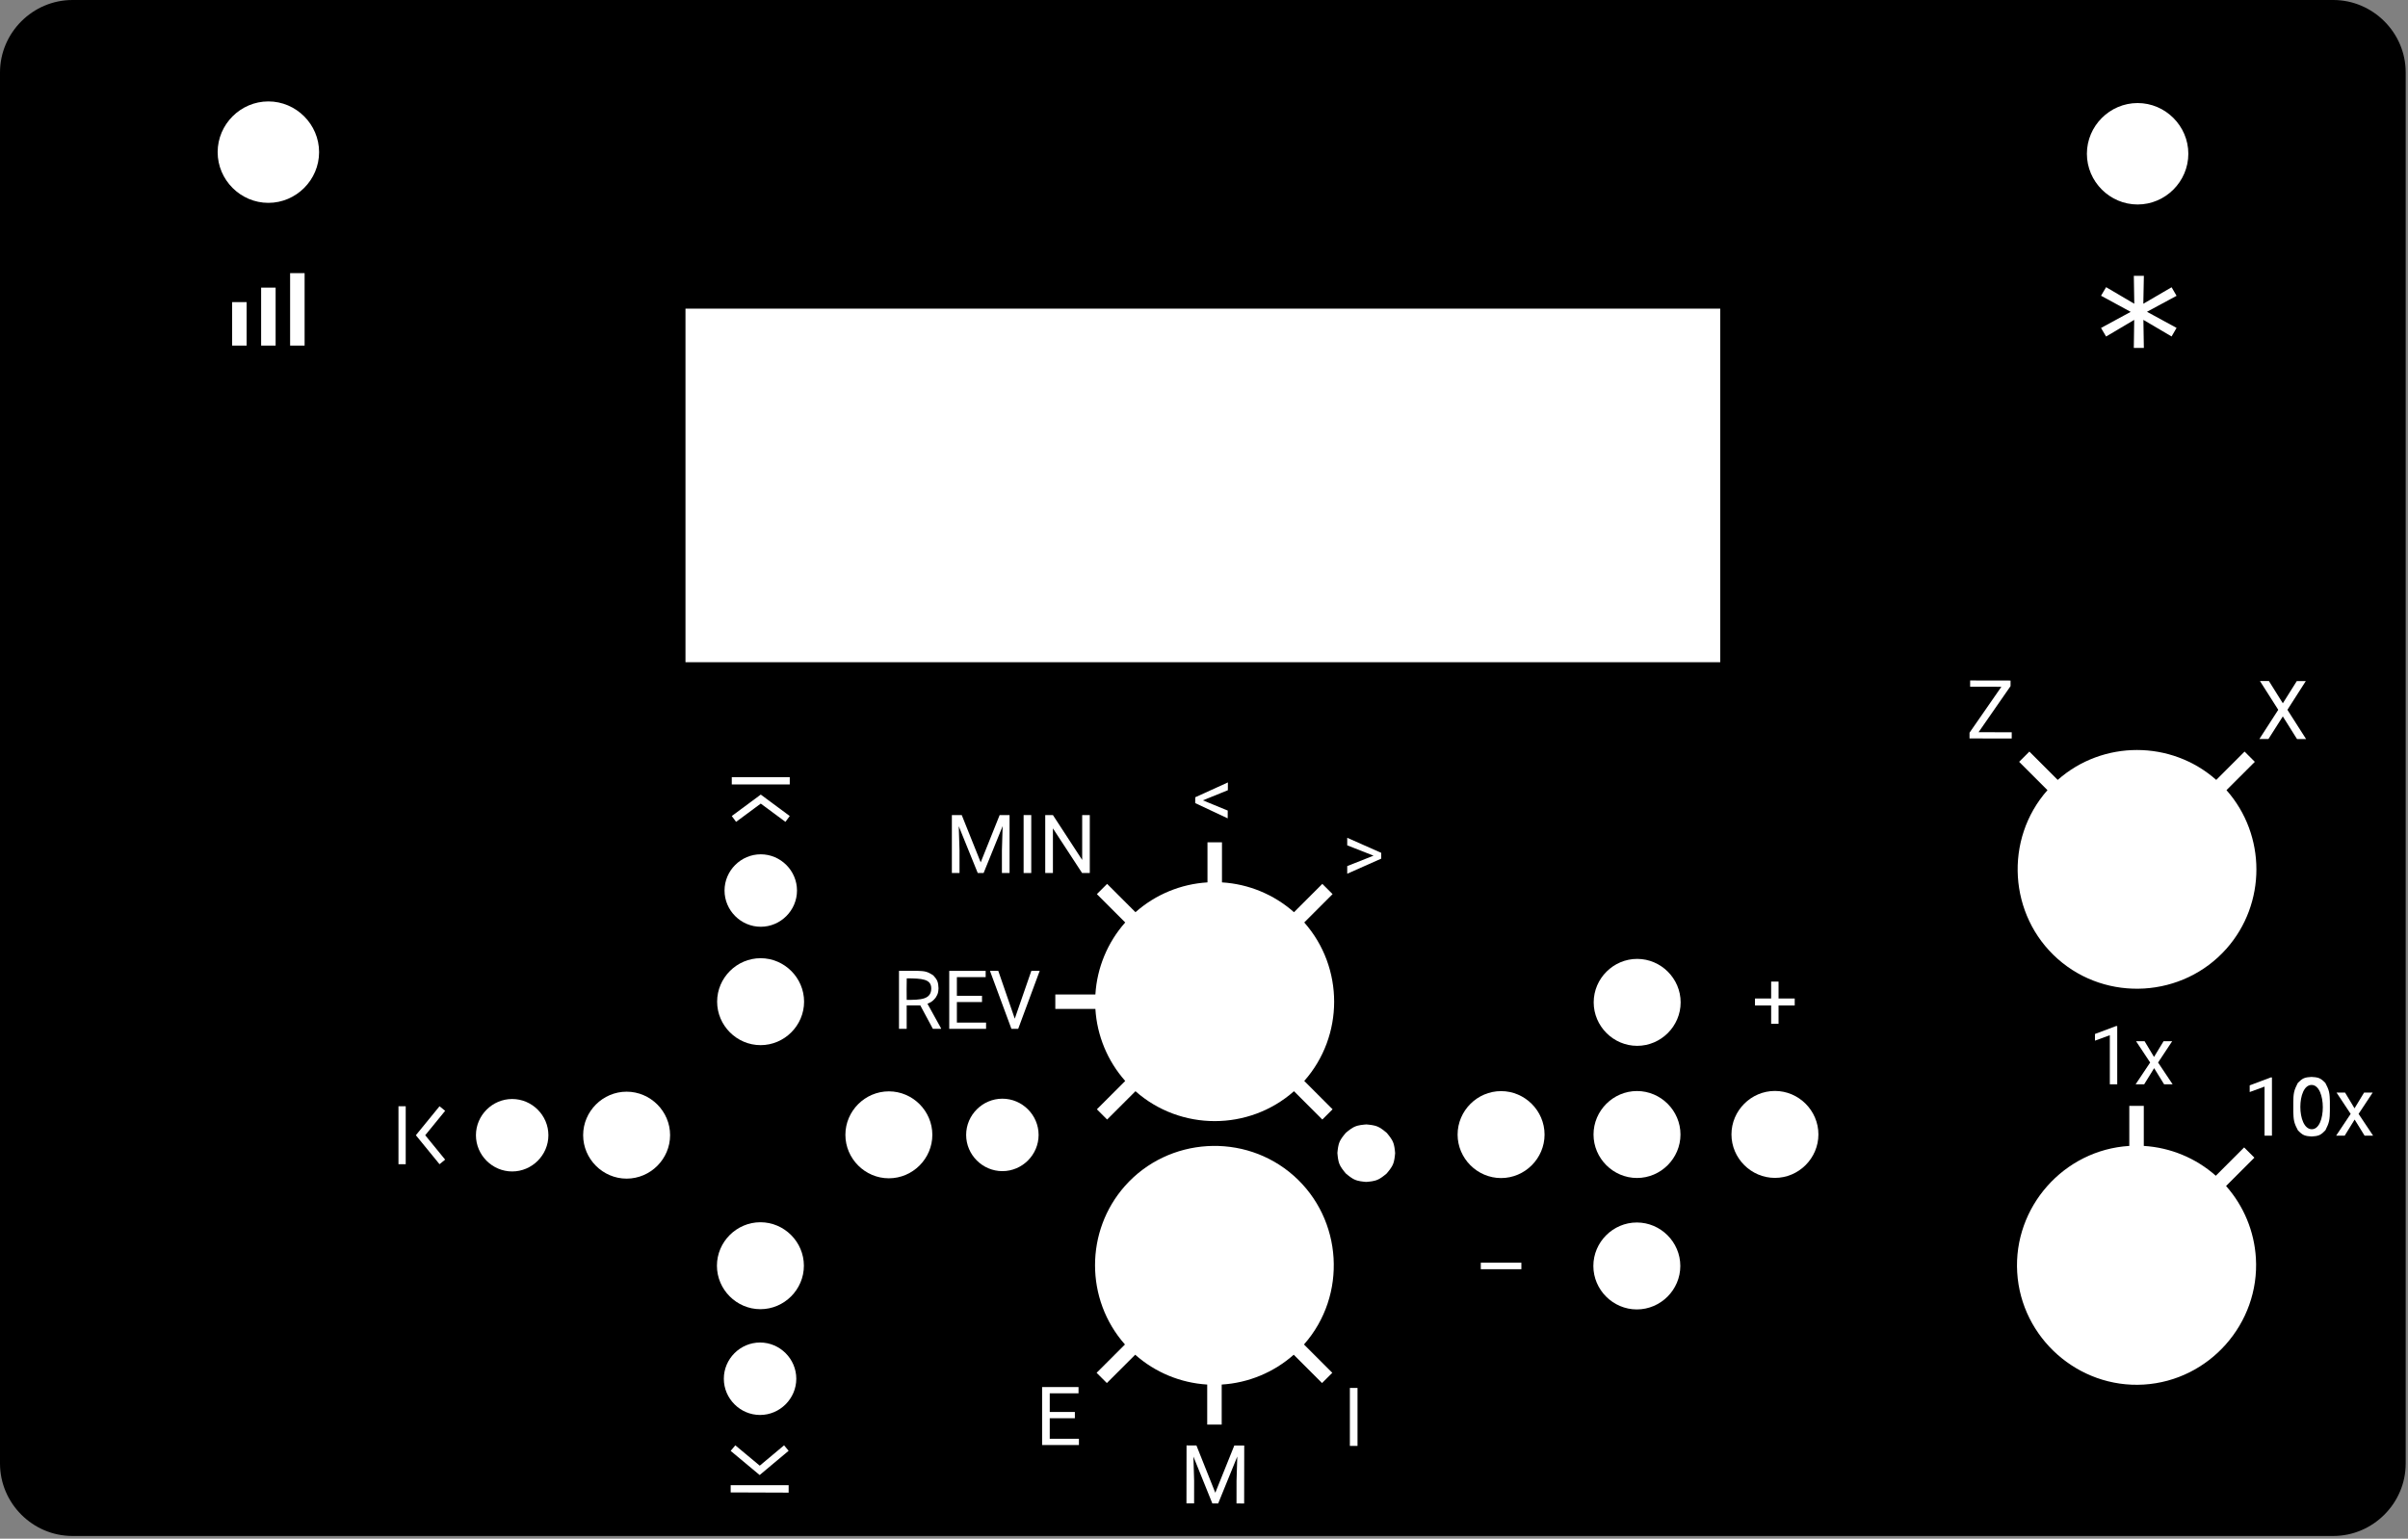 <?xml version="1.0" encoding="UTF-8" standalone="no"?>
<!DOCTYPE svg PUBLIC "-//W3C//DTD SVG 1.1//EN" "http://www.w3.org/Graphics/SVG/1.1/DTD/svg11.dtd">
<svg width="100%" height="100%" viewBox="0 0 471 301" version="1.1" xmlns="http://www.w3.org/2000/svg" xmlns:xlink="http://www.w3.org/1999/xlink" xml:space="preserve" xmlns:serif="http://www.serif.com/" style="fill-rule:evenodd;clip-rule:evenodd;stroke-linejoin:round;stroke-miterlimit:2;">
    <rect x="0" y="0" width="471" height="301" fill="#808080" stroke="none"/>
    <g transform="matrix(1,0,0,-1,14.173,300.472)">
        <path d="M442.205,300.472L0,300.472C-7.775,300.472 -14.173,294.074 -14.173,286.299L-14.173,14.173C-14.173,6.398 -7.775,0 -0,0L442.205,0C449.98,0 456.378,6.398 456.378,14.173L456.378,286.299C456.378,294.074 449.98,300.472 442.205,300.472Z" style="fill-rule:nonzero;"/>
    </g>
    <g transform="matrix(1,0,0,-1,14.173,300.472)">
        <path d="M379.087,166.251L379.089,167.342L371.184,167.357L371.182,166.134L377.295,166.122L371.064,157.14L371.061,156.018L379.316,156.003L379.319,157.225L372.832,157.238L379.087,166.251Z" style="fill:white;fill-rule:nonzero;"/>
    </g>
    <g transform="matrix(1,0,0,-1,14.173,300.472)">
        <path d="M430.215,89.701L429.989,89.701L425.862,88.152L425.862,86.843L428.767,87.91L428.767,78.308L430.215,78.308L430.215,89.701Z" style="fill:white;fill-rule:nonzero;"/>
    </g>
    <g transform="matrix(1,0,0,-1,14.173,300.472)">
        <path d="M444.521,86.734L442.854,86.734L445.611,82.568L442.769,78.308L444.443,78.308L446.39,81.462L448.337,78.308L450.003,78.308L447.161,82.568L449.918,86.734L448.236,86.734L446.367,83.658L444.521,86.734Z" style="fill:white;fill-rule:nonzero;"/>
    </g>
    <g transform="matrix(1,0,0,-1,14.173,300.472)">
        <path d="M405.304,96.786L403.637,96.786L406.394,92.62L403.551,88.36L405.226,88.36L407.173,91.514L409.119,88.36L410.786,88.36L407.944,92.62L410.7,96.786L409.018,96.786L407.149,93.71L405.304,96.786Z" style="fill:white;fill-rule:nonzero;"/>
    </g>
    <g transform="matrix(1,0,0,-1,14.173,300.472)">
        <path d="M225.993,145.887L226.002,147.413L219.614,144.508L219.608,143.371L225.96,140.381L225.969,141.908L221.106,143.907L225.993,145.887Z" style="fill:white;fill-rule:nonzero;"/>
    </g>
    <g transform="matrix(1,0,0,-1,14.173,300.472)">
        <path d="M253.08,80.509L252.518,80.457L251.964,80.386L251.425,80.276L251.165,80.201L250.911,80.109L250.665,79.998L250.425,79.87L249.963,79.572L249.518,79.236L249.08,78.88L248.722,78.449L248.383,78.009L248.082,77.553L247.952,77.317L247.839,77.074L247.744,76.822L247.666,76.564L247.551,76.031L247.475,75.481L247.418,74.923L247.471,74.361L247.543,73.806L247.654,73.268L247.73,73.007L247.824,72.753L247.935,72.507L248.064,72.268L248.363,71.806L248.701,71.361L249.058,70.923L249.493,70.563L249.937,70.223L250.397,69.922L250.636,69.792L250.881,69.679L251.134,69.584L251.395,69.506L251.933,69.392L252.487,69.317L253.049,69.261L253.611,69.314L254.165,69.386L254.703,69.498L254.964,69.574L255.218,69.667L255.464,69.779L255.703,69.907L256.164,70.206L256.61,70.544L257.047,70.901L257.407,71.337L257.747,71.78L258.049,72.24L258.179,72.479L258.292,72.724L258.387,72.977L258.465,73.238L258.579,73.776L258.655,74.33L258.711,74.892L258.657,75.45L258.583,76L258.471,76.535L258.395,76.793L258.301,77.045L258.189,77.289L258.06,77.526L257.762,77.983L257.425,78.425L257.069,78.858L256.633,79.216L256.19,79.555L255.73,79.855L255.491,79.984L255.246,80.096L254.993,80.19L254.732,80.267L254.195,80.38L253.641,80.454L253.08,80.509Z" style="fill:white;fill-rule:nonzero;"/>
    </g>
    <g transform="matrix(1,0,0,-1,14.173,300.472)">
        <path d="M217.912,17.715L217.896,6.377L219.391,6.375L219.397,10.79L219.256,15.533L222.958,6.369L224.102,6.368L227.838,15.544L227.691,10.778L227.685,6.362L229.18,6.36L229.197,17.699L227.257,17.702L223.537,8.456L219.844,17.713L217.912,17.715Z" style="fill:white;fill-rule:nonzero;"/>
    </g>
    <g transform="matrix(1,0,0,-1,14.173,300.472)">
        <path d="M168.295,99.208L169.9,99.208L169.9,99.302L167.236,104.114L167.694,104.328L167.913,104.448L168.12,104.585L168.312,104.741L168.491,104.915L168.829,105.29L169.075,105.719L169.181,105.939L169.265,106.166L169.323,106.401L169.36,106.642L169.401,107.136L169.339,107.853L169.276,108.199L169.175,108.528L169.024,108.836L168.83,109.126L168.369,109.675L167.69,110.077L167.34,110.244L166.977,110.371L166.601,110.454L166.214,110.504L165.422,110.547L161.668,110.547L161.668,99.208L163.171,99.208L163.171,103.795L165.835,103.795L168.295,99.208Z" style="fill:white;fill-rule:nonzero;"/>
    </g>
    <g transform="matrix(1,0,0,-1,14.173,300.472)">
        <path d="M177.905,105.672L172.991,105.672L172.991,109.324L178.622,109.324L178.622,110.547L171.496,110.547L171.496,99.208L178.699,99.208L178.699,100.431L172.991,100.431L172.991,104.449L177.905,104.449L177.905,105.672Z" style="fill:white;fill-rule:nonzero;"/>
    </g>
    <g transform="matrix(1,0,0,-1,14.173,300.472)">
        <path d="M198.987,141.026L197.5,141.026L197.5,132.25L191.776,141.026L190.273,141.026L190.273,129.688L191.776,129.688L191.776,138.425L197.484,129.688L198.987,129.688L198.987,141.026Z" style="fill:white;fill-rule:nonzero;"/>
    </g>
    <g transform="matrix(1,0,0,-1,14.173,300.472)">
        <rect x="128.962" y="147.019" width="11.339" height="1.417" style="fill:white;fill-rule:nonzero;"/>
    </g>
    <g transform="matrix(1,0,0,-1,14.173,300.472)">
        <path d="M71.798,84.064L67.169,78.395L71.798,72.726L72.896,73.622L68.999,78.395L72.896,83.168L71.798,84.064Z" style="fill:white;fill-rule:nonzero;"/>
    </g>
    <g transform="matrix(1,0,0,-1,14.173,300.472)">
        <rect x="31.234" y="232.868" width="2.835" height="8.504" style="fill:white;fill-rule:nonzero;"/>
    </g>
    <g transform="matrix(1,0,0,-1,14.173,300.472)">
        <rect x="63.768" y="72.726" width="1.417" height="11.339" style="fill:white;fill-rule:nonzero;"/>
    </g>
    <g transform="matrix(1,0,0,-1,14.173,300.472)">
        <path d="M140.301,140.838L134.631,145.035L128.962,140.838L129.805,139.699L134.631,143.271L139.457,139.699L140.301,140.838Z" style="fill:white;fill-rule:nonzero;"/>
    </g>
    <g transform="matrix(1,0,0,-1,14.173,300.472)">
        <path d="M128.745,16.646L134.414,11.922L140.084,16.668L139.19,17.735L134.433,13.752L129.652,17.735L128.745,16.646Z" style="fill:white;fill-rule:nonzero;"/>
    </g>
    <g transform="matrix(1,0,0,-1,14.173,300.472)">
        <rect x="36.903" y="232.868" width="2.835" height="11.339" style="fill:white;fill-rule:nonzero;"/>
    </g>
    <g transform="matrix(1,0,0,-1,14.173,300.472)">
        <rect x="42.572" y="232.868" width="2.835" height="14.173" style="fill:white;fill-rule:nonzero;"/>
    </g>
    <g transform="matrix(1,0,0,-1,14.173,300.472)">
        <path d="M128.745,8.521L140.084,8.479L140.084,9.938L128.745,9.938L128.745,8.521Z" style="fill:white;fill-rule:nonzero;"/>
    </g>
    <g transform="matrix(1,0,0,-1,14.173,300.472)">
        <rect x="186.044" y="129.688" width="1.495" height="11.339" style="fill:white;fill-rule:nonzero;"/>
    </g>
    <g transform="matrix(1,0,0,-1,14.173,300.472)">
        <path d="M172.011,141.026L172.011,129.688L173.507,129.688L173.507,134.103L173.359,138.846L177.073,129.688L178.218,129.688L181.94,138.869L181.8,134.103L181.8,129.688L183.296,129.688L183.296,141.026L181.356,141.026L177.65,131.775L173.943,141.026L172.011,141.026Z" style="fill:white;fill-rule:nonzero;"/>
    </g>
    <g transform="matrix(1,0,0,-1,14.173,300.472)">
        <path d="M181.09,110.547L179.463,110.547L183.66,99.208L184.984,99.208L189.189,110.547L187.554,110.547L184.314,101.194L181.09,110.547Z" style="fill:white;fill-rule:nonzero;"/>
    </g>
    <g transform="matrix(1,0,0,-1,14.173,300.472)">
        <path d="M196.069,24.257L191.155,24.257L191.155,27.909L196.785,27.909L196.785,29.132L189.66,29.132L189.66,17.793L196.863,17.793L196.863,19.016L191.155,19.016L191.155,23.034L196.069,23.034L196.069,24.257Z" style="fill:white;fill-rule:nonzero;"/>
    </g>
    <g transform="matrix(1,0,0,-1,14.173,300.472)">
        <rect x="249.86" y="17.62" width="1.495" height="11.339" style="fill:white;fill-rule:nonzero;"/>
    </g>
    <g transform="matrix(1,0,0,-1,14.173,300.472)">
        <path d="M249.342,131.046L249.342,129.551L255.992,132.502L255.992,133.639L249.342,136.583L249.342,135.103L254.489,133.086L249.342,131.046Z" style="fill:white;fill-rule:nonzero;"/>
    </g>
    <g transform="matrix(1,0,0,-1,14.173,300.472)">
        <path d="M333.709,108.452L332.261,108.452L332.261,105.143L329.099,105.143L329.099,103.78L332.261,103.78L332.261,100.198L333.709,100.198L333.709,103.78L336.871,103.78L336.871,105.143L333.709,105.143L333.709,108.452Z" style="fill:white;fill-rule:nonzero;"/>
    </g>
    <g transform="matrix(1,0,0,-1,14.173,300.472)">
        <path d="M399.954,99.753L399.728,99.753L395.6,98.204L395.6,96.895L398.505,97.962L398.505,88.36L399.954,88.36L399.954,99.753Z" style="fill:white;fill-rule:nonzero;"/>
    </g>
    <g transform="matrix(1,0,0,-1,14.173,300.472)">
        <path d="M441.546,85.013L441.506,85.966L441.458,86.435L441.376,86.895L441.248,87.343L441.076,87.779L440.658,88.63L440.378,88.902L440.091,89.157L439.788,89.378L439.463,89.55L439.111,89.664L438.74,89.735L437.964,89.802L437.178,89.731L436.803,89.657L436.449,89.538L436.122,89.36L435.819,89.131L435.532,88.868L435.254,88.588L434.839,87.71L434.669,87.261L434.544,86.801L434.465,86.329L434.421,85.849L434.389,84.873L434.389,82.949L434.436,82.002L434.487,81.536L434.572,81.079L434.702,80.635L434.875,80.202L435.293,79.356L435.57,79.079L435.855,78.819L436.155,78.593L436.479,78.417L436.83,78.299L437.202,78.225L437.979,78.152L438.766,78.226L439.141,78.302L439.494,78.423L439.819,78.603L440.12,78.834L440.405,79.1L440.682,79.383L441.097,80.273L441.267,80.728L441.392,81.194L441.471,81.671L441.515,82.157L441.546,83.144L441.546,85.013Z" style="fill:white;fill-rule:nonzero;"/>
    </g>
    <path d="M452.141,212.24C455.072,212.24 455.07,221.01 452.141,220.902C449.21,220.794 449.21,212.24 452.141,212.24Z"/>
    <g transform="matrix(1,0,0,-1,14.173,300.472)">
        <path d="M429.622,167.245L427.869,167.249L431.449,161.619L427.762,155.91L429.53,155.907L432.342,160.325L435.121,155.896L436.897,155.893L433.24,161.616L436.833,167.232L435.073,167.235L432.347,162.895L429.622,167.245Z" style="fill:white;fill-rule:nonzero;"/>
    </g>
    <g transform="matrix(1,0,0,-1,14.173,300.472)">
        <path d="M405.771,239.482L411.559,242.603L410.585,244.278L405.056,241.05L405.164,246.518L403.199,246.518L403.289,241.051L397.777,244.296L396.786,242.621L402.588,239.467L396.785,236.316L397.775,234.64L403.273,237.898L403.196,232.415L405.161,232.415L405.071,237.898L410.583,234.653L411.558,236.328L405.771,239.482Z" style="fill:white;fill-rule:nonzero;"/>
    </g>
    <g transform="matrix(1,0,0,-1,14.173,300.472)">
        <path d="M297.485,52.822C297.485,48.157 301.324,44.318 305.989,44.318C310.654,44.318 314.493,48.157 314.493,52.822C314.493,57.488 310.654,61.326 305.989,61.326C301.324,61.326 297.485,57.488 297.485,52.822Z" style="fill:white;fill-rule:nonzero;"/>
    </g>
    <g transform="matrix(1,0,0,-1,14.173,300.472)">
        <path d="M297.518,78.537C297.518,73.872 301.356,70.033 306.021,70.033C310.687,70.033 314.525,73.872 314.525,78.537C314.525,83.202 310.687,87.041 306.021,87.041C301.356,87.041 297.518,83.202 297.518,78.537L297.518,78.537Z" style="fill:white;fill-rule:nonzero;"/>
    </g>
    <g transform="matrix(1,0,0,-1,14.173,300.472)">
        <path d="M270.932,78.521C270.932,73.856 274.771,70.017 279.436,70.017C284.101,70.017 287.94,73.856 287.94,78.521C287.94,83.186 284.101,87.025 279.436,87.025C274.771,87.025 270.932,83.186 270.932,78.521L270.932,78.521Z" style="fill:white;fill-rule:nonzero;"/>
    </g>
    <g transform="matrix(1,0,0,-1,14.173,300.472)">
        <path d="M151.184,78.475C151.184,73.81 155.022,69.971 159.688,69.971C164.353,69.971 168.191,73.81 168.191,78.475C168.191,83.14 164.353,86.979 159.688,86.979C155.022,86.979 151.184,83.14 151.184,78.475L151.184,78.475Z" style="fill:white;fill-rule:nonzero;"/>
    </g>
    <g transform="matrix(1,0,0,-1,14.173,300.472)">
        <path d="M99.889,78.41C99.889,73.744 103.728,69.906 108.393,69.906C113.058,69.906 116.897,73.744 116.897,78.41C116.897,83.075 113.058,86.914 108.393,86.914C103.728,86.914 99.889,83.075 99.889,78.41Z" style="fill:white;fill-rule:nonzero;"/>
    </g>
    <g transform="matrix(1,0,0,-1,14.173,300.472)">
        <path d="M78.92,78.395C78.92,74.508 82.119,71.309 86.007,71.309C89.894,71.309 93.093,74.508 93.093,78.395C93.093,82.283 89.894,85.482 86.007,85.482C82.119,85.482 78.92,82.283 78.92,78.395Z" style="fill:white;fill-rule:nonzero;"/>
    </g>
    <g transform="matrix(1,0,0,-1,14.173,300.472)">
        <path d="M127.545,126.264C127.545,122.376 130.744,119.177 134.631,119.177C138.519,119.177 141.718,122.376 141.718,126.264C141.718,130.151 138.519,133.35 134.631,133.35C130.744,133.35 127.545,130.151 127.545,126.264Z" style="fill:white;fill-rule:nonzero;"/>
    </g>
    <g transform="matrix(1,0,0,-1,14.173,300.472)">
        <path d="M405.149,76.304L405.149,84.142L402.314,84.142L402.314,76.304C389.509,75.526 379.611,64.349 380.389,51.544C381.166,38.738 392.343,28.841 405.149,29.618C417.954,30.396 427.852,41.573 427.074,54.378C426.758,59.593 424.703,64.554 421.239,68.465L426.782,74.007L424.778,76.012L419.235,70.469C415.324,73.932 410.363,75.987 405.149,76.304Z" style="fill:white;fill-rule:nonzero;"/>
    </g>
    <g transform="matrix(1,0,0,-1,14.173,300.472)">
        <path d="M421.324,145.9L426.866,151.442L424.862,153.447L419.32,147.904C410.512,155.704 397.12,155.704 388.312,147.904L382.77,153.447L380.765,151.442L386.308,145.9C377.803,136.295 378.708,121.393 388.312,112.888C397.917,104.383 412.819,105.288 421.324,114.893C429.124,123.7 429.124,137.092 421.324,145.9Z" style="fill:white;fill-rule:nonzero;"/>
    </g>
    <g transform="matrix(1,0,0,-1,14.173,300.472)">
        <path d="M394.019,270.392C394.019,264.949 398.497,260.471 403.94,260.471C409.383,260.471 413.861,264.949 413.861,270.392C413.861,275.835 409.383,280.313 403.94,280.313C398.497,280.313 394.019,275.835 394.019,270.392L394.019,270.392Z" style="fill:white;fill-rule:nonzero;"/>
    </g>
    <g transform="matrix(1,0,0,-1,14.173,300.472)">
        <path d="M174.804,78.457C174.804,74.57 178.003,71.371 181.891,71.371C185.778,71.371 188.977,74.57 188.977,78.457C188.977,82.345 185.778,85.544 181.891,85.544C178.003,85.544 174.804,82.345 174.804,78.457Z" style="fill:white;fill-rule:nonzero;"/>
    </g>
    <g transform="matrix(1,0,0,-1,14.173,300.472)">
        <path d="M127.407,30.76C127.407,26.872 130.606,23.673 134.493,23.673C138.381,23.673 141.58,26.872 141.58,30.76C141.58,34.647 138.381,37.846 134.493,37.846C130.606,37.846 127.407,34.647 127.407,30.76Z" style="fill:white;fill-rule:nonzero;"/>
    </g>
    <g transform="matrix(1,0,0,-1,14.173,300.472)">
        <path d="M238.876,35.458L244.418,29.916L246.423,31.92L240.88,37.463C249.385,47.067 248.48,61.969 238.876,70.474C229.271,78.979 214.369,78.075 205.864,68.47C198.064,59.662 198.064,46.27 205.864,37.463L200.322,31.92L202.326,29.916L207.868,35.458C211.779,31.995 216.74,29.94 221.955,29.623L221.955,21.785L224.789,21.785L224.789,29.623C230.004,29.94 234.965,31.995 238.876,35.458Z" style="fill:white;fill-rule:nonzero;"/>
    </g>
    <g transform="matrix(1,0,0,-1,14.173,300.472)">
        <rect x="119.906" y="170.929" width="202.394" height="69.165" style="fill:white;fill-rule:nonzero;"/>
    </g>
    <g transform="matrix(1,0,0,-1,14.173,300.472)">
        <path d="M28.399,270.71C28.399,265.268 32.878,260.789 38.32,260.789C43.763,260.789 48.241,265.268 48.241,270.71C48.241,276.153 43.763,280.632 38.32,280.632C32.878,280.632 28.399,276.153 28.399,270.71Z" style="fill:white;fill-rule:nonzero;"/>
    </g>
    <g transform="matrix(1,0,0,-1,14.173,300.472)">
        <path d="M126.096,104.522C126.096,99.857 129.935,96.018 134.6,96.018C139.265,96.018 143.104,99.857 143.104,104.522C143.104,109.187 139.265,113.026 134.6,113.026C129.935,113.026 126.096,109.187 126.096,104.522L126.096,104.522Z" style="fill:white;fill-rule:nonzero;"/>
    </g>
    <g transform="matrix(1,0,0,-1,14.173,300.472)">
        <path d="M126.058,52.869C126.058,48.204 129.897,44.365 134.562,44.365C139.227,44.365 143.066,48.204 143.066,52.869C143.066,57.534 139.227,61.373 134.562,61.373C129.897,61.373 126.058,57.534 126.058,52.869L126.058,52.869Z" style="fill:white;fill-rule:nonzero;"/>
    </g>
    <g transform="matrix(1,0,0,-1,14.173,300.472)">
        <path d="M297.55,104.387C297.55,99.722 301.389,95.883 306.054,95.883C310.719,95.883 314.558,99.722 314.558,104.387C314.558,109.052 310.719,112.891 306.054,112.891C301.389,112.891 297.55,109.052 297.55,104.387Z" style="fill:white;fill-rule:nonzero;"/>
    </g>
    <g transform="matrix(1,0,0,-1,14.173,300.472)">
        <path d="M324.497,78.555C324.497,73.89 328.335,70.051 333,70.051C337.666,70.051 341.504,73.89 341.504,78.555C341.504,83.22 337.666,87.059 333,87.059C328.335,87.059 324.497,83.22 324.497,78.555Z" style="fill:white;fill-rule:nonzero;"/>
    </g>
    <g transform="matrix(1,0,0,-1,14.173,300.472)">
        <rect x="275.467" y="52.185" width="7.937" height="1.276" style="fill:white;fill-rule:nonzero;"/>
    </g>
    <g transform="matrix(1,0,0,-1,14.173,300.472)">
        <path d="M238.929,87.007L244.472,81.465L246.476,83.469L240.934,89.012C248.733,97.82 248.733,111.211 240.934,120.019L246.476,125.562L244.472,127.566L238.929,122.024C235.018,125.487 230.057,127.542 224.843,127.858L224.843,135.697L222.008,135.697L222.008,127.858C216.794,127.542 211.833,125.487 207.922,122.024L202.379,127.566L200.375,125.562L205.918,120.019C202.454,116.108 200.399,111.147 200.083,105.933L192.245,105.933L192.245,103.098L200.083,103.098C200.399,97.884 202.454,92.923 205.918,89.012L200.375,83.469L202.379,81.465L207.922,87.007C216.73,79.208 230.121,79.208 238.929,87.007Z" style="fill:white;fill-rule:nonzero;"/>
    </g>
    <path d="M177.349,195.595C177.323,195.595 177.33,191.386 177.359,191.386C180.337,191.402 182.141,191.51 182.151,193.352C182.163,195.561 179.989,195.603 177.349,195.595Z"/>
</svg>
